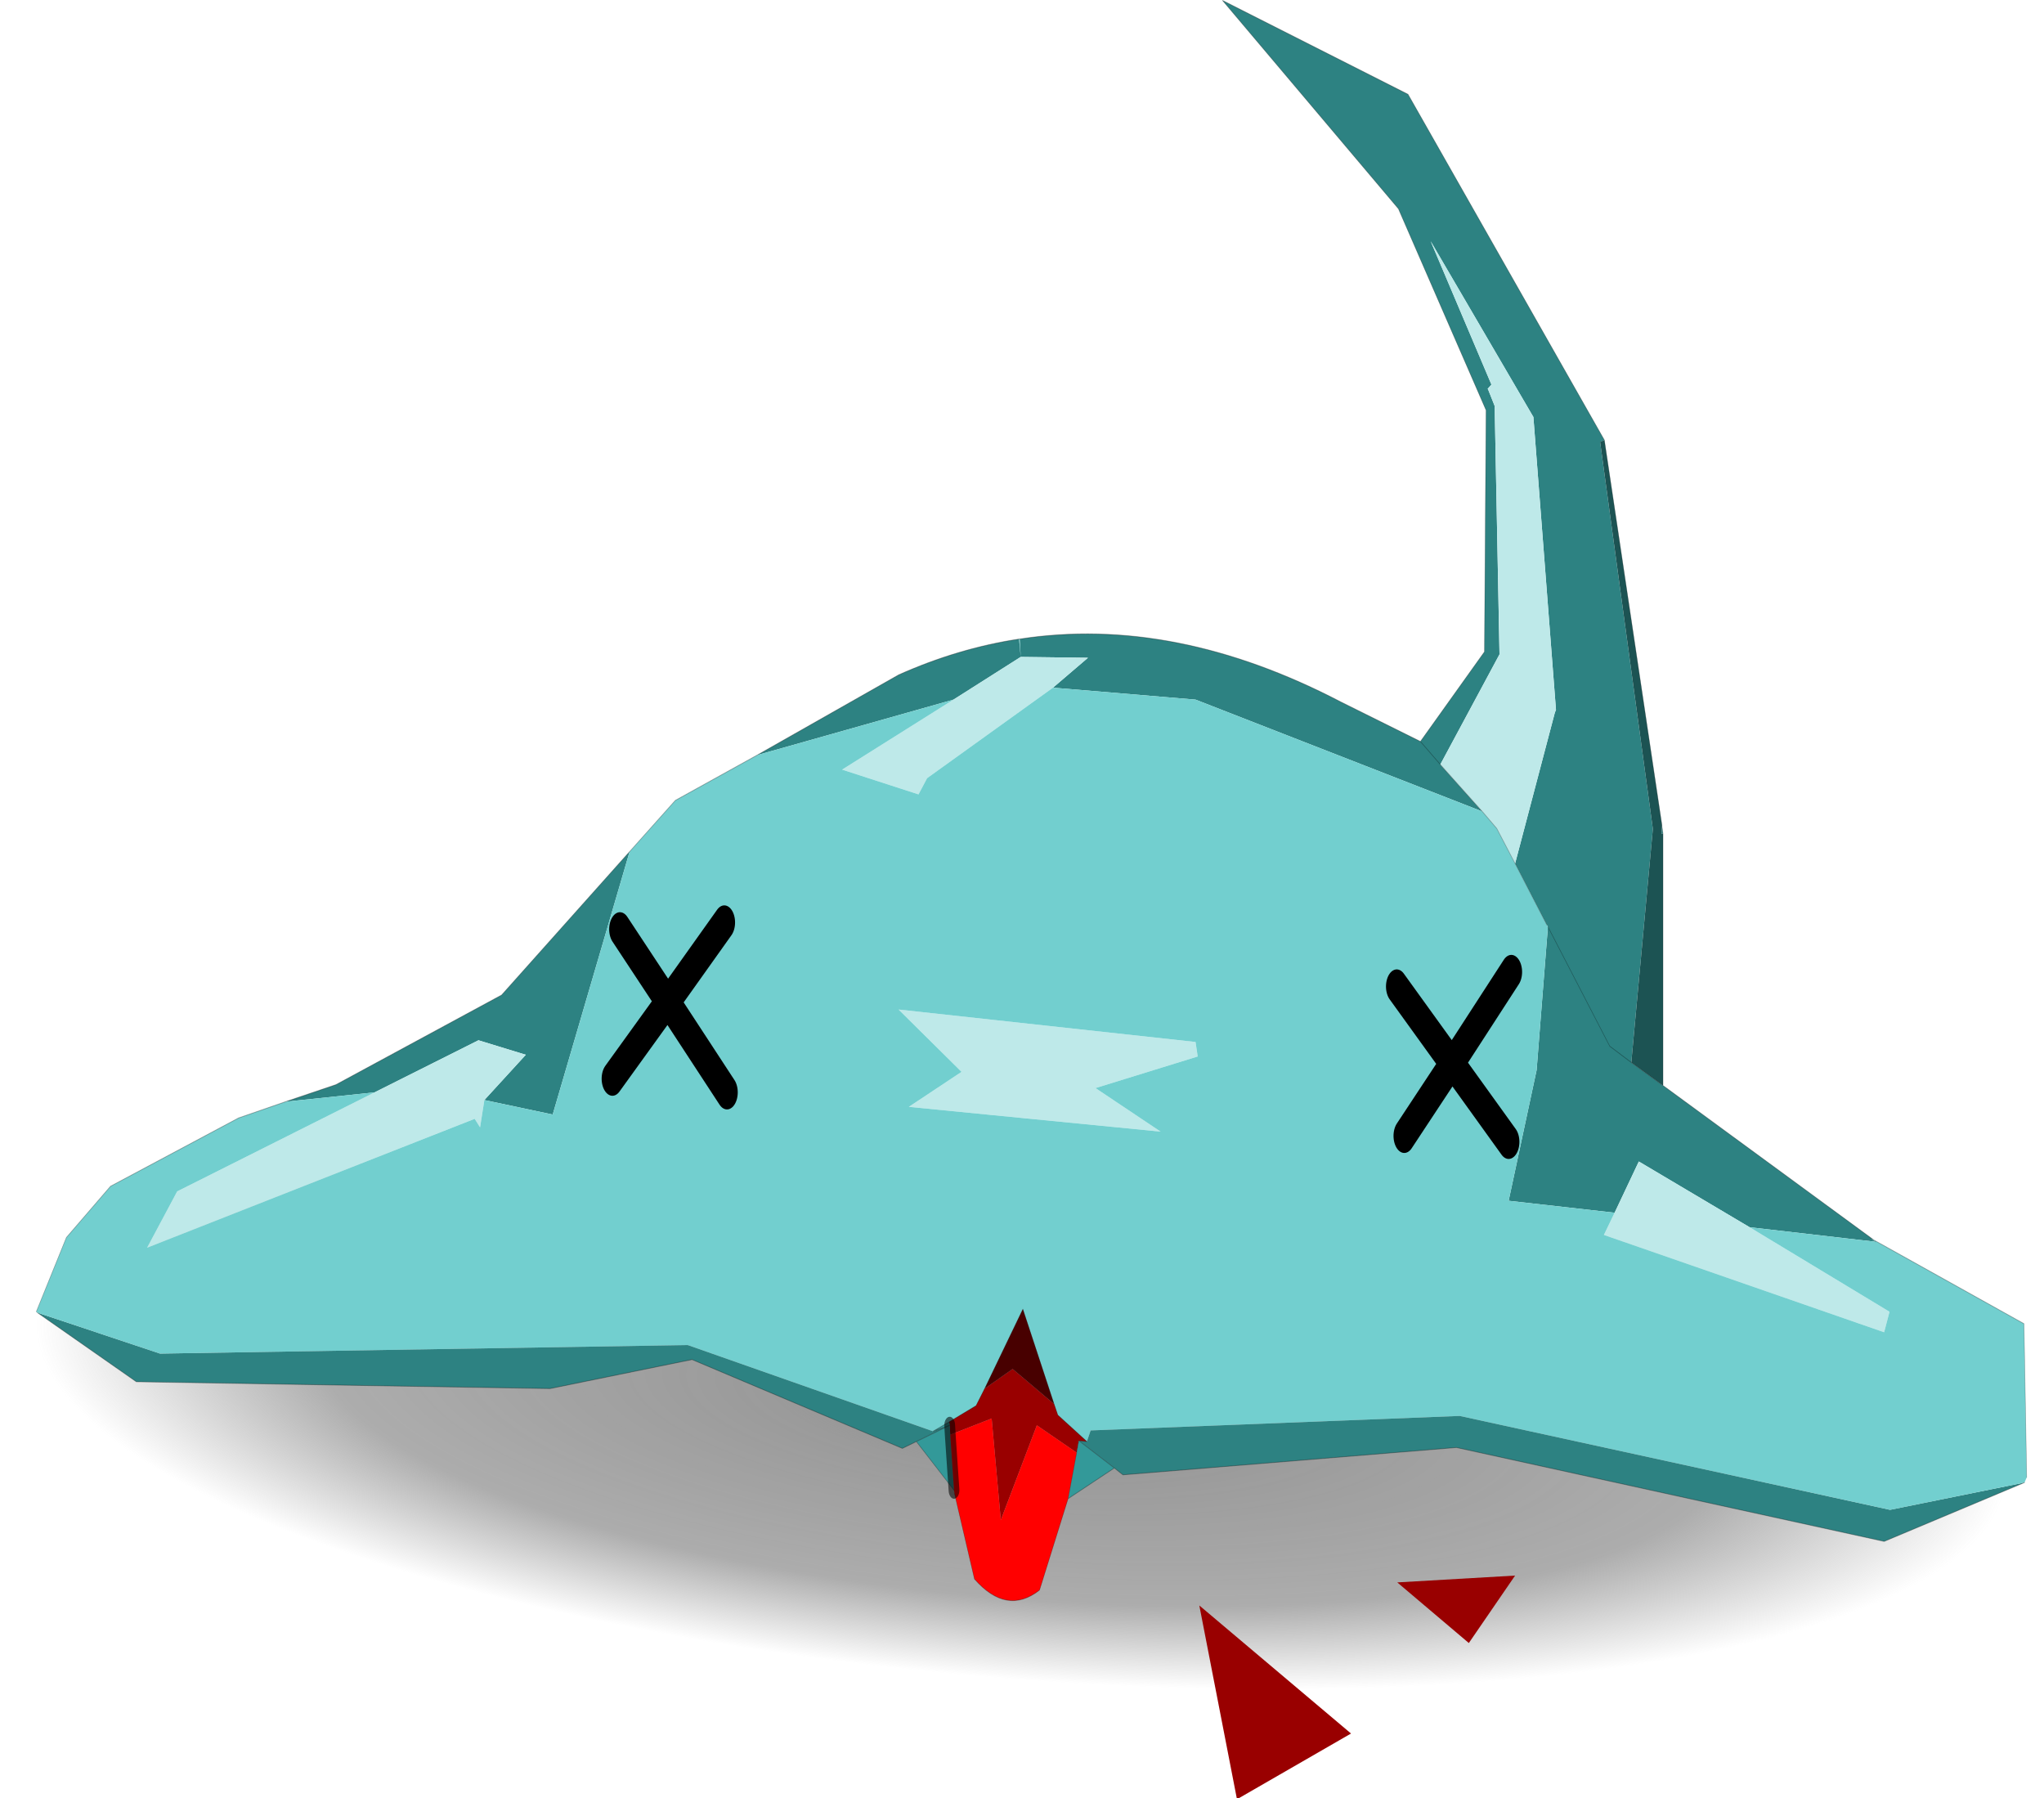 <svg viewBox="0 0 52.434 46.123" xmlns="http://www.w3.org/2000/svg" xmlns:xlink="http://www.w3.org/1999/xlink"><g transform="translate(-249.22 -177.4)"><use transform="matrix(.328 .025 -.001 .093 249.39 203.51)" width="159.2" height="168.15" xlink:href="#a"/><use transform="matrix(.276 0 0 .438 250.15 177.41)" width="185" height="105.35" xlink:href="#b"/></g><defs><radialGradient id="c" cx="0" cy="0" r="819.2" gradientTransform="translate(115.1 50.55) scale(.141)" gradientUnits="userSpaceOnUse"><stop stop-opacity=".392" offset="0"/><stop stop-color="#555" stop-opacity=".592" offset=".169"/><stop stop-color="#7b7b7b" stop-opacity=".624" offset=".475"/><stop stop-color="#7b7b7b" stop-opacity="0" offset=".667"/></radialGradient><path d="M35.5-33.5h159.2v168.15H35.5V-33.5" fill="url(#c)" fill-rule="evenodd" transform="translate(-35.5 33.5)" id="a"/><g id="b"><path d="m38-7.9-1.85-1.35L38-7.9l3.9 2.75-26.65-6.55L2-12.4l3.25-1.75L-1-14.2l-.1-1.05q14.4-1.4 29.9 3.7l7.35 2.3 5.95-5.25.15-14.15-8.15-11.8-16.35-12.2L35-47.15 53.25-26.9l-.4.1 4.9 22.65v.05l-2 13.65-2-.95-5.75-7 5.75 7 2 .95 2.95 1.35 19.6 9.05-.3-.1.45.2-11.7-.85-10.3-3.85-2.25 3-9.85-.7 2.6-7.65L48 1.6l-.1-.1-2.95-3.6 3.7-8.85.1-.15-2.1-17.15-9.55-10.3 5.65 8.4-.35.25.05.05.6.95.45 14.55L38-7.9m20.6 3.6.1.45h-.15l.05-.45m33.7 38.45L79.25 37.6 39.5 32.1l-31 1.6-.8-.4-3.3-1.6.75.05.35-.65 34.3-.85 40 5.5 12.5-1.6m-103-2.4-1.3.4-19.55-5.2-13.2 1.7-38.45-.4-9.2-4.05 11.4 2.4 49.05-.5 22.8 5.05 1.55-.35-3.1.95m-58.65-19.9 4.7-1 15.4-5.25 11.9-8.4-7.15 15.4-6.35-.85L-47 9.1l-4.4-.85-9.65 3.05-8.3.55m43.85-20.3 13.15-4.7q5.5-1.55 11.2-2.1L-1-14.2l-6.25 2.5-18.25 3.25" fill="#2d8282" fill-rule="evenodd" transform="translate(92.5 52.65)"/><path d="m38-7.9 5.5-6.45-.45-14.55-.6-.95-.05-.05.35-.25-5.65-8.4 9.55 10.3 2.1 17.15-.1.15-3.7 8.85-1.7-2.05-1.35-1L38-7.9m-39-6.3 6.25.05L2-12.4-9.7-7.1l-.8.95-7.1-1.45 10.35-4.1L-1-14.2m67.75 33.4 13 4.95-.5 1.2-26.05-5.7 1-1.3 2.25-3 10.3 3.85m-60.8-8.15L12 13.6l-23.4-1.45 4.9-2.05-5.85-3.65 27.6 1.9.2.85-9.5 1.85m-56.8.7-.4 1.6-.5-.5-30.45 7.55 2.8-3.3 18.35-5.8 9.65-3.05 4.4.85-3.85 2.65" fill="#bee9e9" fill-rule="evenodd" transform="translate(92.5 52.65)"/><path d="m44.95-2.1 2.95 3.6.1.1-1.05 8.4-2.6 7.65 9.85.7-1 1.3 26.05 5.7.5-1.2-13-4.95 11.7.85-.45-.2.3.1 13.95 4.9.25 9-.2.3-12.5 1.6-40-5.5-34.3.85-.35.65-2.7-1.55-.35-.65L-.8 24l-3.55 4.65-.8 1-2.5.95-1.5.55-22.8-5.05-49.05.5-11.4-2.4-.1-.05 2.8-4.35 4.1-3 11.9-4 4.35-.95 8.3-.55-18.35 5.8-2.8 3.3 30.45-7.55.5.5.4-1.6 6.35.85 7.15-15.4 4.25-3 7.6-2.65 18.25-3.25-10.35 4.1 7.1 1.45.8-.95L2-12.4l13.25.7L41.9-5.15l1.35 1 1.7 2.05M-1.1-15.25l.1 1.05-.15-1.05h.05m79.55 35.3-.15-.1.15.1M33.95 5.1l5.15 4.5-4.45 4.25L39.1 9.6l-5.15-4.5m-28 5.95 9.5-1.85-.2-.85-27.6-1.9 5.85 3.65-4.9 2.05L12 13.6l-6.05-2.55m38.4 3.15L39.1 9.6l5.5-5.35-5.5 5.35 5.25 4.6m-82.6-12.45L-33.8 6l-5.15 4.5L-33.8 6l-4.45-4.25m9.95 9.55L-33.8 6l5.25-4.65L-33.8 6l5.5 5.3" fill="#72cfcf" fill-rule="evenodd" transform="translate(92.5 52.65)"/><path d="m55.75 9.55 2-13.65v-.05l-4.9-22.65.4-.1L58.6-4.35v.05l-.05.45h.15V10.9l-2.95-1.35" fill="#1c5353" fill-rule="evenodd" transform="translate(92.5 52.65)"/><path d="M40.65 43.55 34 40l10.95-.4-4.3 3.95m-38.55-14 .35.65 2.7 1.55-.75-.05-.2.7-3.7-1.6-3.35 5.55-.85-5.95-3.85.95-.05-.55-.05-.2 2.5-.95.8-1 2.6-1.15 3.85 2.05m27.6 19.3L19.1 52.7l-3.5-11.35 14.1 7.5" fill="#900" fill-rule="evenodd" transform="translate(92.5 52.65)"/><path d="m7.7 33.3-4.3 1.8.8-2.7.2-.7 3.3 1.6m-14.9 1.3-3.5-2.85 3.1-.95-1.55.35 1.5-.55.05.2.05.55.35 3.25" fill="#399" fill-rule="evenodd" transform="translate(92.5 52.65)"/><path d="M3.4 35.1.75 40.45q-3.05 1.5-6.05-.65l-1.85-5-.05-.2-.35-3.25 3.85-.95.85 5.95L.5 30.8l3.7 1.6-.8 2.7" fill="red" fill-rule="evenodd" transform="translate(92.5 52.65)"/><path d="m2.1 29.55-3.85-2.05-2.6 1.15L-.8 24l2.9 5.55" fill="#480000" fill-rule="evenodd" transform="translate(92.5 52.65)"/><path d="m-7.55 31.35.35 3.25m-.4-3.8.05.55" fill="none" stroke="#000" stroke-linecap="round" stroke-linejoin="round" stroke-opacity=".561" transform="translate(92.5 52.65)"/><path d="m127.15 66.5 4.45-4.25-5.15-4.5m10.65-.85-5.5 5.35 5.25 4.6M63.95 54l-5.25 4.65 5.5 5.3m-10.65-.8 5.15-4.5-4.45-4.25" fill="none" stroke="#000" stroke-linecap="round" stroke-linejoin="round" stroke-width="2"/><path d="m128.65 43.4 1.85 1.35m6.95 5.8 2.95 3.6m.1.1 5.75 7 2 .95m-2.5-36.45L127.5 5.5 110.25 0l16.35 12.2 8.15 11.8-.15 14.15-5.95 5.25-7.35-2.3m13.1 6.4-3.9-2.75m6.95 5.8-1.7-2.05-1.35-1m16.7.85.1.45v14.75l19.6 9.05 13.95 4.9.25 9m-.2.3-13.05 3.45-39.75-5.5-31 1.6m-5.1 1.4-2.65 5.35q-3.05 1.5-6.05-.65l-1.85-5m60.4-61.7 5.35 22.55v.05m19.7 24.25.15.1m-.45-.2.3.1m-19.6-9.05-2.95-1.35M96.7 85.05l-.8 2.7m1-3.4-.2.7M121.3 41.1q-15.5-5.1-29.9-3.7m9.6 48.95-.8-.4-4.3 1.8m-10.6-.5-3.5-2.85-1.3.4-19.55-5.2-13.2 1.7-38.45-.4-9.2-4.05M0 76.8l2.8-4.35 4.1-3 11.9-4 4.35-.95 4.7-1 15.4-5.25 16.15-11.4L67 44.2l13.15-4.7q5.5-1.55 11.2-2.1h.05m3.2 44.8.35.65 2.7 1.55-.75-.05 3.3 1.6m-5.6-3.75-2.9-5.55-3.55 4.65-.8 1-2.5.95m-1.5.55 1.5-.55M81.8 84.4l3.1-.95-1.55.35" fill="none" stroke="#000" stroke-linecap="round" stroke-linejoin="round" stroke-opacity=".302" stroke-width=".05"/></g></defs></svg>